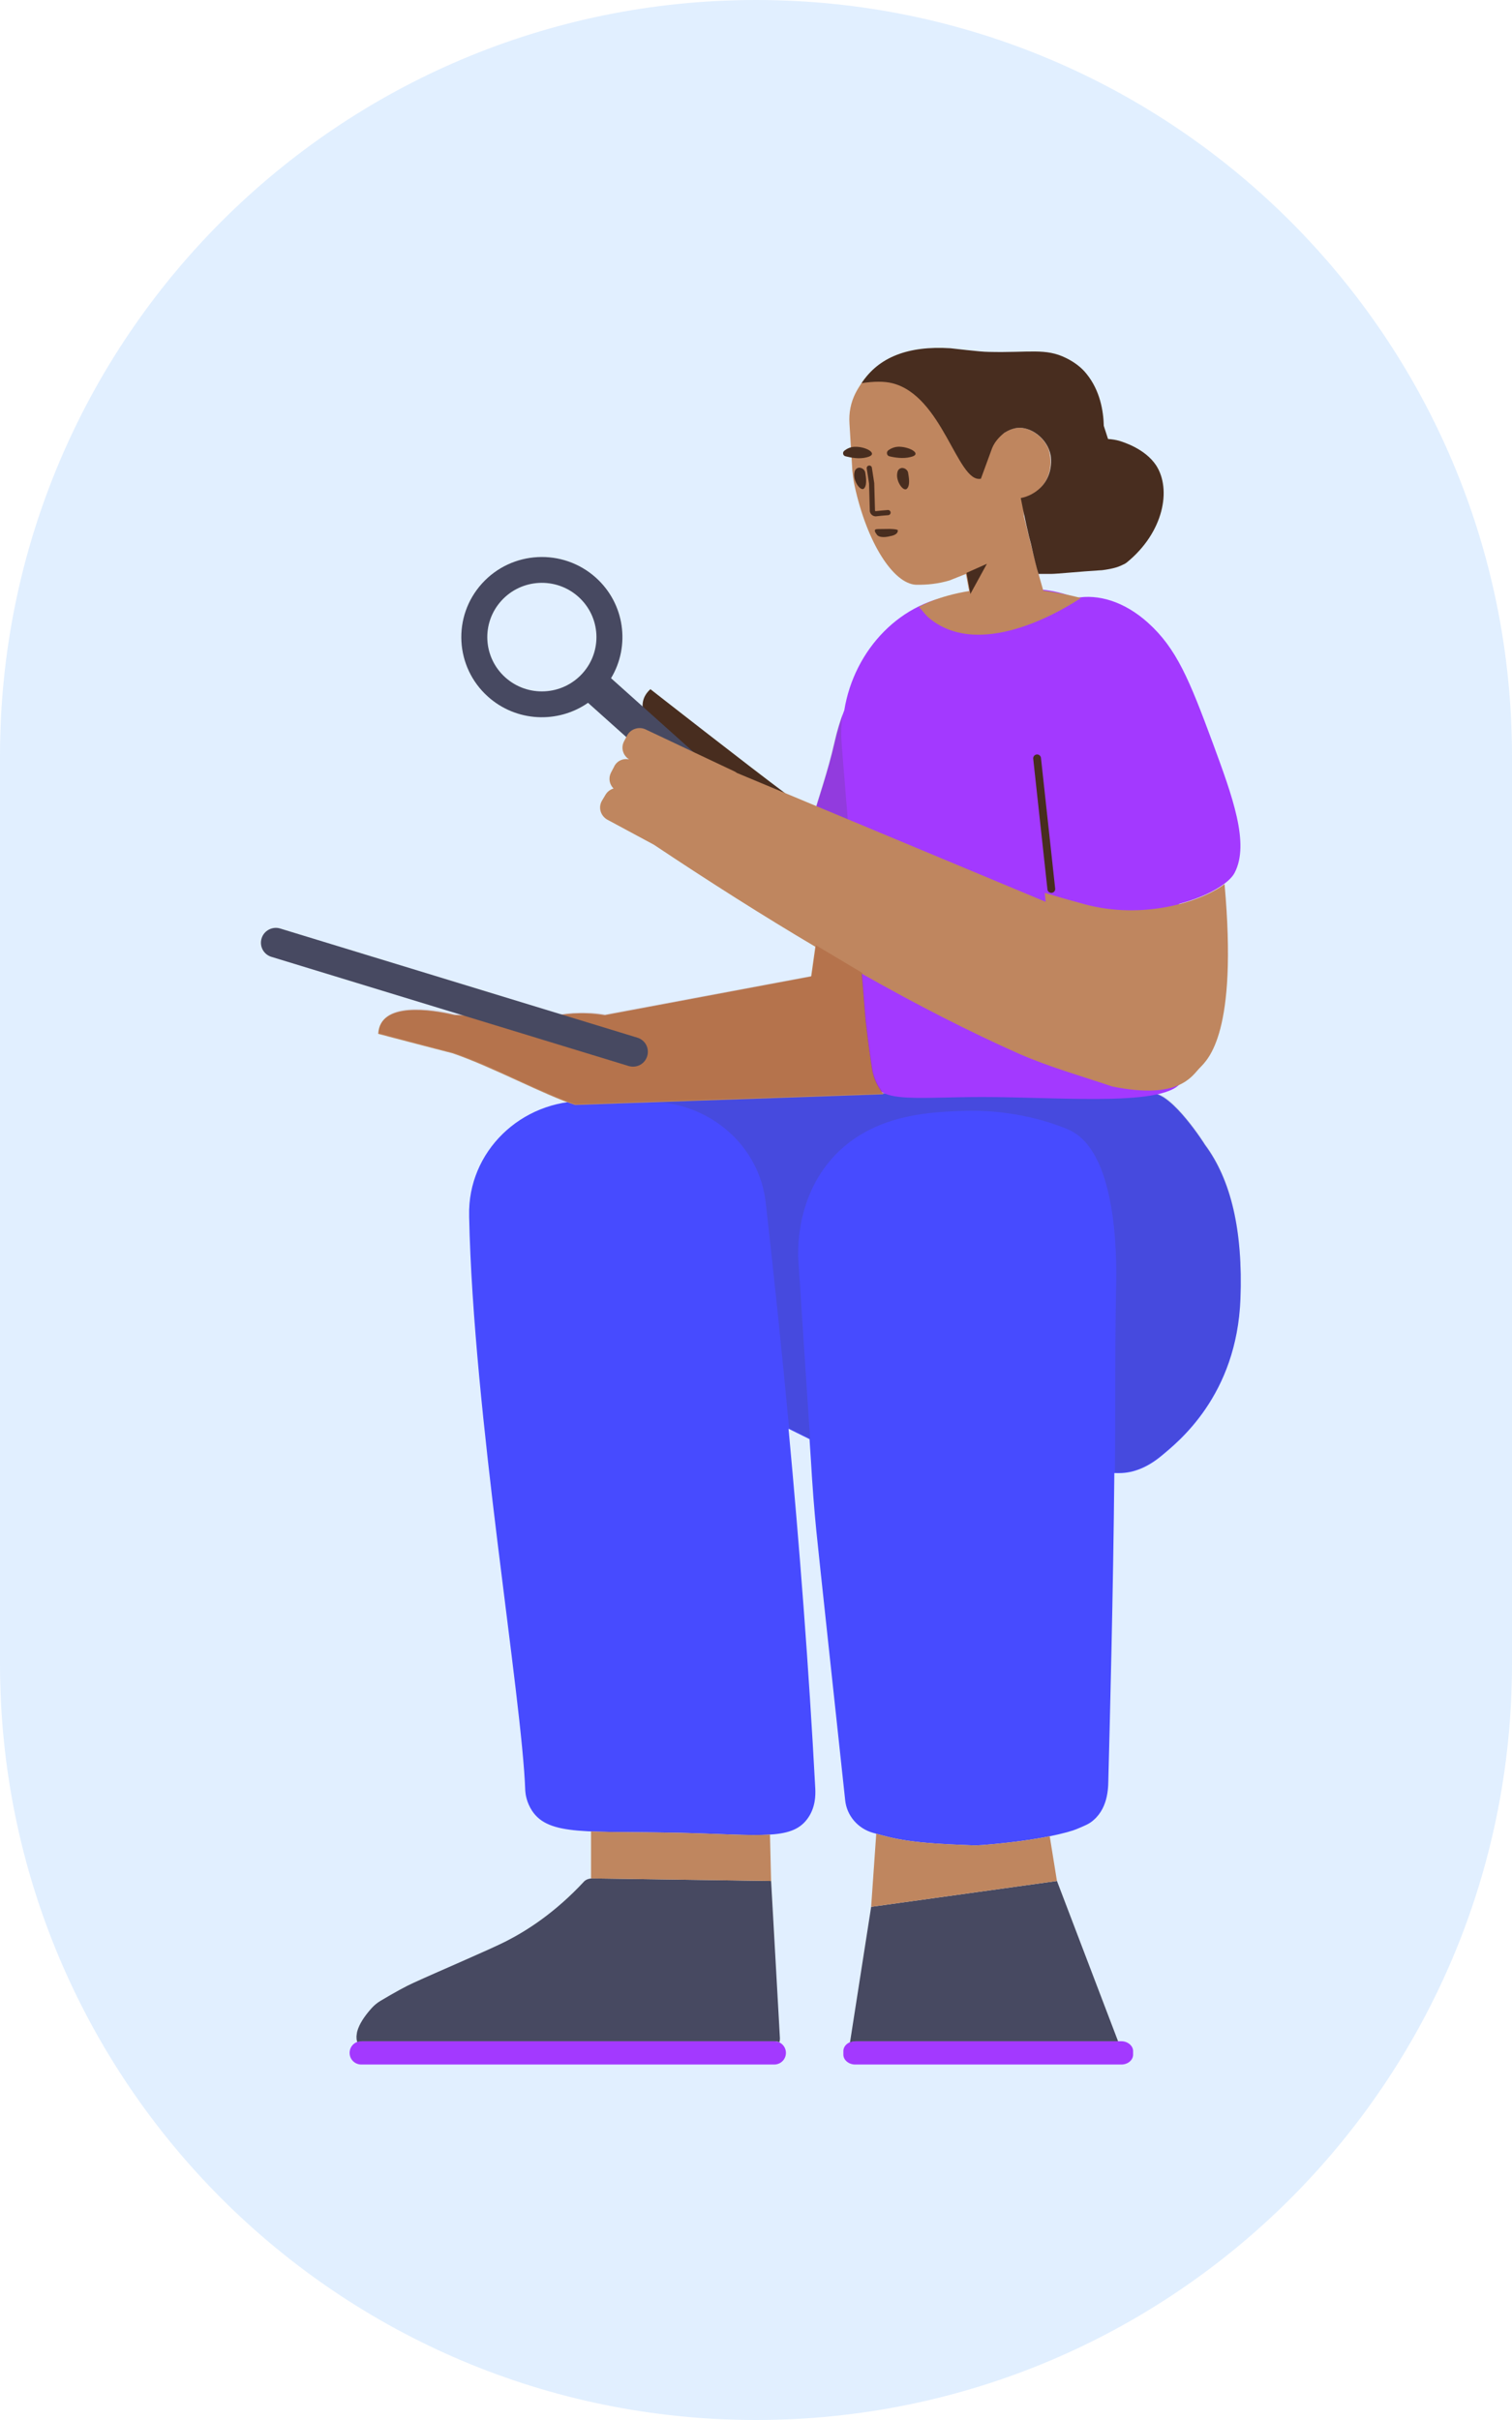 <svg width="100" height="160" viewBox="0 0 100 160" fill="none" xmlns="http://www.w3.org/2000/svg">
<path d="M0 50C0 22.386 22.386 0 50 0V0C77.614 0 100 22.386 100 50V110C100 137.614 77.614 160 50 160V160C22.386 160 0 137.614 0 110V50Z" fill="#007AFF" fill-opacity="0.12"/>
<path d="M23.895 136.497H51.206C51.635 136.497 51.979 136.155 51.979 135.728C51.979 135.3 51.635 134.958 51.206 134.958H23.895C23.465 134.958 23.122 135.3 23.122 135.728C23.122 136.155 23.465 136.497 23.895 136.497ZM74.168 136.497C74.598 136.497 74.941 136.201 74.941 135.846V135.609C74.941 135.254 74.581 134.958 74.168 134.958H56.551C56.121 134.958 55.778 135.254 55.778 135.609V135.846C55.778 136.201 56.139 136.497 56.551 136.497H74.168Z" fill="#A339FF"/>
<path d="M23.638 135.014C23.727 134.978 23.826 134.958 23.929 134.958H51.24C51.35 134.958 51.454 134.981 51.548 135.021C51.571 134.944 51.583 134.861 51.583 134.776L50.999 124.363L39.174 124.192C38.985 124.192 38.813 124.244 38.659 124.365C36.699 126.479 34.826 127.656 33.468 128.349C32.42 128.886 28.913 130.376 27.332 131.104C26.846 131.322 26.126 131.716 25.173 132.283C24.946 132.418 24.742 132.586 24.567 132.783C24.073 133.337 23.763 133.834 23.637 134.273C23.602 134.377 23.602 134.464 23.585 134.568C23.568 134.654 23.585 134.741 23.585 134.828V134.845C23.598 134.904 23.615 134.96 23.638 135.014ZM56.216 135.037C56.326 134.987 56.451 134.958 56.585 134.958H73.946L69.905 124.363L57.616 126.072L56.216 135.037Z" fill="#474961"/>
<path d="M52.152 94.463C52.648 94.708 53.11 94.937 53.54 95.15L53.629 96.502C53.732 98.277 53.852 99.836 53.99 101.21C54.093 102.29 55.416 114.531 55.898 119.022C56.001 120.041 56.74 120.905 57.754 121.183C59.284 121.615 60.263 121.862 64.234 122.001C64.491 122.017 64.749 122.001 64.99 121.986C68.84 121.677 70.765 121.121 71.195 120.936C71.745 120.705 72.037 120.597 72.329 120.334C73.36 119.439 73.291 118.019 73.308 117.494C73.395 114.15 73.629 105.144 73.7 97.395C73.804 97.396 73.908 97.396 74.013 97.397C74.991 97.397 75.932 96.986 76.799 96.269C77.906 95.346 81.799 92.294 82.04 85.873C82.208 81.406 81.426 78.013 79.693 75.693C79.693 75.676 77.537 72.293 76.227 72.293H56.93C55.589 72.338 49.602 72.492 38.968 72.755L38.974 72.796C38.915 72.795 38.856 72.794 38.796 72.792C34.448 72.713 30.925 76.16 31.028 80.37C31.028 80.402 31.028 80.417 31.028 80.449C31.303 93.507 34.517 112.109 34.74 118.4C34.757 118.638 34.826 119.162 35.187 119.718C36.304 121.418 38.917 121.037 45.018 121.18C50.209 121.307 52.306 121.688 53.371 120.29C53.956 119.528 53.938 118.654 53.921 118.257C53.496 110.287 52.878 102.242 52.152 94.463Z" fill="#474BFF"/>
<path opacity="0.177" d="M52.189 94.43C52.685 94.675 53.147 94.904 53.577 95.117L52.789 83.144C52.772 82.449 52.686 78.251 56.106 75.581C58.598 73.651 61.623 73.528 63.634 73.45C66.728 73.327 69.134 74.13 69.598 74.284C70.183 74.485 70.475 74.593 70.767 74.732C74.101 76.337 73.844 84.055 73.809 85.459C73.775 87.234 73.758 89.997 73.758 93.208C73.758 94.514 73.75 95.907 73.737 97.344C73.829 97.345 73.921 97.345 74.013 97.345C74.991 97.345 75.932 96.935 76.799 96.217C77.906 95.295 81.799 92.243 82.04 85.822C82.208 81.355 81.426 77.962 79.693 75.642C79.693 75.625 77.537 72.241 76.227 72.241H56.93C55.624 72.286 49.762 72.461 39.344 72.767C40.614 72.795 41.874 72.823 43.147 72.851C47.014 72.946 50.228 75.79 50.641 79.507C51.187 84.301 51.711 89.308 52.189 94.43Z" fill="#444444"/>
<path d="M52.074 52.556C49.548 50.676 43.017 45.566 43.017 45.566C40.885 47.48 46.007 50.915 46.007 50.915" fill="#482D1F"/>
<path d="M40.413 44.84C41.695 42.711 41.328 39.91 39.403 38.187C37.216 36.229 33.847 36.404 31.878 38.579C29.909 40.753 30.086 44.103 32.273 46.06C34.152 47.743 36.904 47.85 38.891 46.467L44.995 51.932C45.136 52.058 45.354 52.047 45.481 51.906L46.516 50.763C46.643 50.623 46.632 50.407 46.49 50.281L40.413 44.84ZM38.52 44.525C37.186 45.998 34.904 46.117 33.423 44.791C31.941 43.464 31.822 41.195 33.156 39.722C34.489 38.249 36.772 38.13 38.253 39.457C39.734 40.783 39.854 43.052 38.52 44.525Z" fill="#474961"/>
<path d="M55.841 46.951C55.583 47.623 55.374 48.312 55.214 49.02C54.264 53.229 52.71 55.708 53.78 57.723C54.411 58.911 55.625 59.268 56.566 59.368L57.213 67.401C57.469 69.576 57.64 70.786 57.726 71.031C57.71 73.041 60.25 72.53 64.98 72.53C70.483 72.53 77.824 73.266 78.261 71.242C78.656 69.417 78.561 65.589 77.978 59.759C79.89 59.261 81.297 58.401 81.655 57.705C82.665 55.772 81.507 52.648 80.216 49.142C78.66 44.938 77.816 42.87 75.913 41.162C74.337 39.751 72.615 39.263 71.164 39.536C69.993 39.067 68.707 38.86 67.377 38.976L63.61 39.307C59.598 39.629 56.489 42.966 55.841 46.951Z" fill="#A339FF"/>
<path opacity="0.177" d="M55.723 47.2C55.502 47.805 55.32 48.423 55.177 49.056C54.226 53.266 52.672 55.744 53.742 57.759C54.366 58.933 55.558 59.295 56.494 59.4L56.453 58.89L56.441 58.72L55.694 49.572L55.673 49.265C55.614 48.568 55.633 47.876 55.723 47.2Z" fill="#444444"/>
<path d="M69 39.048C68.703 38.055 68.275 36.414 67.716 34.126L67.667 33.163C67.701 32.975 67.734 32.969 67.905 32.917C68.352 32.798 68.593 32.509 68.902 32.167C69.469 31.518 69.624 30.561 69.349 29.689C69.005 28.852 68.111 28.22 67.286 28.288C66.977 28.322 66.685 28.442 66.41 28.613L66.393 28.63C66.307 28.715 66.186 28.733 66.066 28.75C65.774 28.75 65.533 28.544 65.516 28.254L65.361 23.794C65.361 23.503 65.138 23.298 64.846 23.298C64.21 23.298 63.591 23.264 62.955 23.127C62.869 23.127 62.8 23.11 62.732 23.11C62.113 23.042 58.796 22.837 57.008 25.28C56.854 25.52 56.699 25.759 56.579 25.998C56.269 26.613 56.132 27.297 56.183 28.015L56.372 31.125C56.407 31.433 56.441 31.74 56.51 32.065C57.335 35.91 59.088 38.576 60.566 38.661C61.322 38.678 62.079 38.593 62.818 38.371C62.91 38.325 62.851 38.361 63.884 37.946L64.095 39.077C62.043 39.409 60.901 40.058 60.776 40.122C61.142 40.523 61.193 40.658 61.508 40.912C65.039 43.748 70.769 40.013 71.492 39.535C70.611 39.309 69.779 39.151 69 39.048ZM53.923 62.595L53.647 64.559L40 67.12C39.597 67.051 39.207 67.013 38.832 67.002C37.539 66.948 36.427 67.198 35.673 67.394C33.788 67.305 31.922 67.198 30.055 67.109C28.53 66.753 25.12 66.218 25.012 68.356C25.012 68.356 26.484 68.748 28.476 69.264C28.942 69.385 29.437 69.513 29.948 69.645C32.59 70.552 36.047 72.422 38.038 73.056L58.428 72.349C58.12 71.973 57.89 71.547 57.754 71.067C57.667 70.822 57.496 69.612 57.24 67.437L56.993 64.373C60.717 66.479 64.176 68.24 67.368 69.658C69.303 70.517 71.668 71.191 73.565 71.835C77.987 72.73 78.822 71.147 79.327 70.628C79.914 70.024 81.872 68.308 80.99 58.456C79.388 59.653 75.561 60.819 71.741 59.787C70.754 59.52 69.872 59.268 69.095 59.031L69.157 59.625L48.74 51.105C48.692 51.067 48.638 51.034 48.581 51.005L42.686 48.22C42.239 48.015 41.689 48.203 41.465 48.647L41.259 49.04C41.05 49.472 41.218 49.965 41.608 50.208C41.193 50.121 40.781 50.316 40.606 50.708L40.4 51.101C40.224 51.464 40.314 51.868 40.577 52.133C40.353 52.2 40.151 52.352 40.028 52.577L39.801 52.959C39.554 53.408 39.732 53.947 40.166 54.193L43.244 55.848C47.004 58.357 50.564 60.606 53.923 62.595ZM39.09 121.085V124.192L50.998 124.363L50.925 121.295C49.608 121.381 47.738 121.245 45.02 121.179C42.491 121.119 40.562 121.15 39.09 121.085ZM57.953 121.237L57.615 126.072L69.904 124.363L69.426 121.404C68.408 121.607 66.948 121.828 64.992 121.985C64.752 122 64.494 122.016 64.236 122C60.438 121.867 59.377 121.635 57.953 121.237Z" fill="#BF865F"/>
<path d="M68.187 35.966C68.386 36.846 68.562 37.575 68.684 37.945C68.956 37.945 69.228 37.945 69.502 37.945C69.913 37.945 71.398 37.789 72.785 37.705C72.785 37.705 72.888 37.705 72.974 37.688C73.421 37.62 73.851 37.552 74.28 37.329C74.28 37.329 74.418 37.278 74.538 37.176C76.962 35.193 77.494 32.356 76.463 30.767C75.724 29.656 74.28 29.229 74.074 29.161C73.799 29.075 73.524 29.041 73.283 29.024C73.189 28.744 73.096 28.45 73.002 28.154C72.977 27.157 72.754 25.831 71.874 24.735C71.513 24.273 71.032 23.931 70.516 23.675C69.141 22.992 68.093 23.333 65.377 23.265C64.827 23.265 62.929 23.025 62.86 23.025C60.06 22.848 58.102 23.618 56.987 25.333C57.814 25.207 58.485 25.207 59.001 25.333C62.335 26.153 63.315 31.895 64.844 31.656C64.859 31.654 64.874 31.651 64.891 31.648L64.879 31.639L65.618 29.622C65.79 29.212 66.082 28.887 66.426 28.614C66.701 28.443 66.993 28.323 67.302 28.289C68.127 28.221 69.021 28.853 69.365 29.691C69.421 29.834 69.463 29.98 69.49 30.128C69.586 30.854 69.398 31.588 68.935 32.117C68.909 32.146 68.883 32.174 68.856 32.202C68.854 32.203 68.853 32.205 68.852 32.207C68.492 32.576 68.024 32.83 67.512 32.93C67.724 34.064 68.061 35.544 68.187 35.966ZM58.829 30.169C59.173 30.255 59.74 30.34 60.204 30.22C61.012 30.049 60.255 29.571 59.516 29.537C59.173 29.52 58.898 29.656 58.726 29.793C58.605 29.913 58.657 30.135 58.829 30.169ZM55.926 30.169C56.279 30.259 56.823 30.366 57.312 30.238C58.141 30.046 57.374 29.563 56.647 29.541C56.266 29.522 56.02 29.664 55.842 29.799C55.697 29.915 55.75 30.133 55.926 30.169Z" fill="#482D1F"/>
<path opacity="0.2" d="M54.22 62.651C54.136 62.602 54.052 62.553 53.968 62.504L53.679 64.526L40.034 67.07C39.631 67.001 39.241 66.963 38.865 66.952C37.572 66.898 36.46 67.148 35.706 67.344C33.821 67.255 31.955 67.148 30.088 67.059C28.563 66.702 25.153 66.168 25.045 68.305C25.045 68.305 26.517 68.697 28.509 69.214C28.975 69.335 29.47 69.463 29.982 69.595C32.623 70.502 36.08 72.372 38.071 73.006L58.461 72.299C58.153 71.923 57.923 71.497 57.787 71.017C57.7 70.772 57.529 69.561 57.273 67.387L57.042 64.515L57.026 64.45L57.036 64.448L57.026 64.323L54.22 62.651Z" fill="#8C2A00"/>
<path d="M17.3 62.046C17.144 62.571 17.435 63.111 17.962 63.266L41.579 70.481C42.107 70.636 42.65 70.347 42.806 69.823C42.962 69.298 42.672 68.758 42.144 68.603L18.527 61.388C18.017 61.233 17.456 61.521 17.3 62.046Z" fill="#474961"/>
<path d="M63.924 37.874L65.272 37.275L64.177 39.272L63.924 37.874Z" fill="#482D1F"/>
<path d="M57.179 32.254C57.334 32.049 57.282 31.587 57.231 31.28C57.214 31.058 57.008 30.921 56.819 30.921C56.698 30.938 56.544 31.006 56.509 31.246C56.389 31.809 56.973 32.596 57.179 32.254ZM60.015 32.271C60.187 32.066 60.118 31.587 60.067 31.297C60.05 31.075 59.843 30.938 59.654 30.938C59.534 30.955 59.379 31.023 59.345 31.263C59.225 31.827 59.792 32.613 60.015 32.271Z" fill="#482D1F"/>
<path d="M57.478 31.97L57.324 30.975C57.31 30.882 57.374 30.794 57.468 30.78C57.562 30.766 57.65 30.83 57.664 30.923L57.819 31.929L57.821 31.95L57.87 33.761C57.877 33.781 57.893 33.794 57.916 33.796C58.123 33.769 58.391 33.745 58.719 33.721C58.814 33.714 58.896 33.785 58.903 33.879C58.91 33.973 58.839 34.055 58.744 34.062C58.415 34.086 58.149 34.11 57.947 34.136L57.928 34.138C57.728 34.141 57.565 34.002 57.53 33.814L57.527 33.787L57.478 31.97Z" fill="#482D1F"/>
<path d="M58.863 35.45C58.984 35.432 59.293 35.364 59.362 35.176C59.362 35.142 59.396 35.091 59.379 35.056C59.327 34.971 58.795 34.971 58.795 34.971C58.09 34.988 57.918 34.954 57.867 35.039C57.849 35.091 57.849 35.159 57.97 35.313C58.124 35.603 58.691 35.501 58.863 35.45Z" fill="#482D1F"/>
<path d="M69.275 58.804L68.334 50.165C68.319 50.024 68.421 49.898 68.562 49.883C68.704 49.867 68.831 49.969 68.847 50.11L69.787 58.749C69.803 58.889 69.701 59.016 69.559 59.031C69.417 59.046 69.29 58.945 69.275 58.804Z" fill="#482D1F"/>
</svg>
